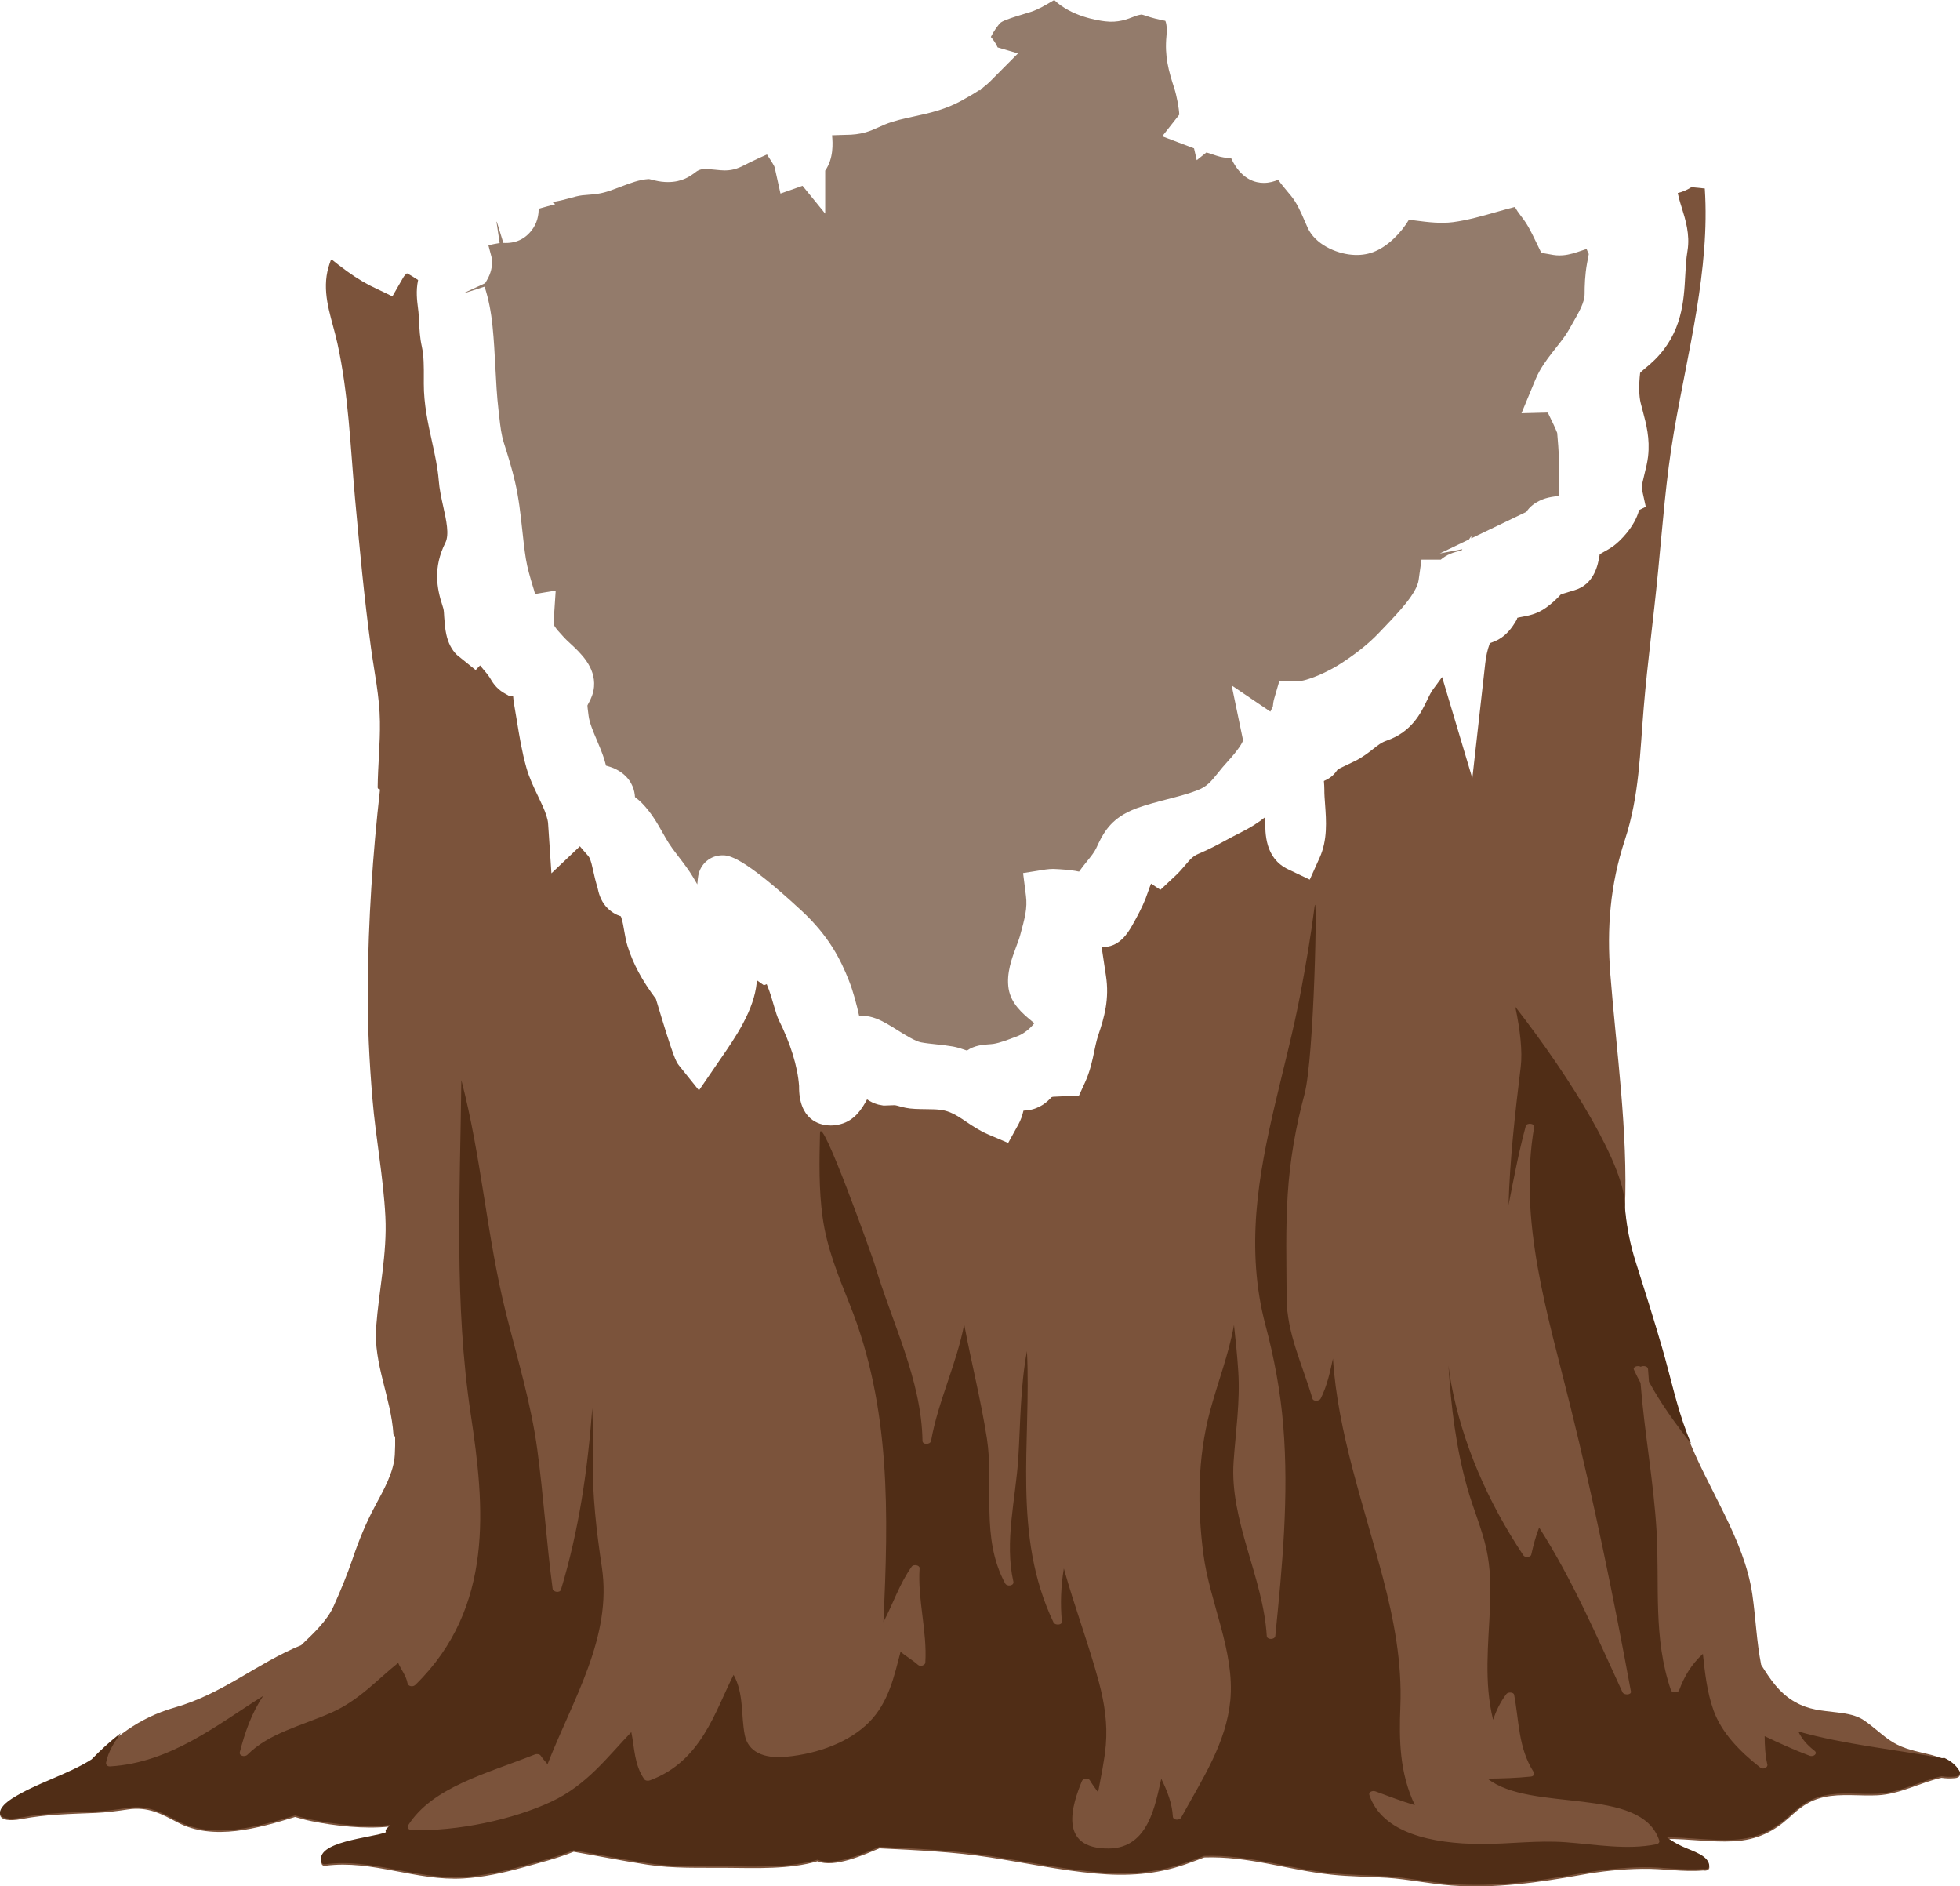 <svg version="1.1" id="图层_1" x="0px" y="0px" width="100.021px" height="96.237px" viewBox="0 0 100.021 96.237" enable-background="new 0 0 100.021 96.237" xml:space="preserve" xmlns="http://www.w3.org/2000/svg" xmlns:xlink="http://www.w3.org/1999/xlink" xmlns:xml="http://www.w3.org/XML/1998/namespace">
  <g>
    <path fill="#937B6B" d="M80.966,12.702c-0.088,0.028-0.178,0.059-0.247,0.083c-0.304,0.104-0.618,0.211-0.962,0.24l-0.176,0.007
		c-0.111,0-0.222-0.009-0.322-0.026l-0.605-0.107l-0.268-0.553c-0.283-0.585-0.441-0.911-0.772-1.328
		c-0.128-0.163-0.228-0.316-0.31-0.458c-0.006,0.001-0.01,0.003-0.015,0.004c-0.288,0.071-0.597,0.159-0.915,0.249
		c-0.732,0.209-1.492,0.425-2.227,0.521c-0.625,0.08-1.275,0.001-1.875-0.077c-0.123-0.017-0.248-0.034-0.371-0.049
		c-0.393,0.663-1.084,1.382-1.836,1.658c-0.32,0.12-0.691,0.167-1.078,0.132c-0.82-0.07-1.873-0.533-2.259-1.385l-0.144-0.329
		c-0.214-0.493-0.398-0.921-0.703-1.295l-0.144-0.172c-0.164-0.196-0.344-0.41-0.511-0.644c-0.209,0.085-0.452,0.158-0.734,0.158
		c-0.438,0-1.061-0.177-1.541-1.017c-0.044-0.077-0.087-0.164-0.131-0.258c-0.242,0.011-0.492-0.032-0.729-0.109l-0.524-0.171
		l-0.496,0.396L60.933,7.57L59.31,6.955l0.869-1.104c-0.008-0.323-0.135-0.982-0.25-1.334c-0.298-0.914-0.502-1.641-0.403-2.682
		c0.054-0.584-0.059-0.771-0.06-0.772c-0.048-0.015-0.133-0.025-0.23-0.047l-0.298-0.07c-0.173-0.043-0.321-0.092-0.458-0.138
		c-0.123-0.041-0.201-0.065-0.233-0.065c-0.184,0.031-0.253,0.058-0.32,0.084c-0.418,0.163-0.866,0.341-1.529,0.262
		c-0.412-0.047-1.736-0.26-2.6-1.088c-0.033,0.02-0.064,0.038-0.093,0.055c-0.352,0.208-0.716,0.423-1.081,0.545
		C52.49,0.645,52.336,0.69,52.172,0.74c-0.302,0.091-0.93,0.281-1.097,0.406c-0.147,0.125-0.385,0.479-0.511,0.739
		c0.116,0.137,0.253,0.313,0.347,0.534l1.039,0.304l-1.426,1.435c-0.108,0.109-0.231,0.212-0.361,0.309l-0.142,0.146l-0.048-0.013
		c-0.226,0.15-0.468,0.29-0.706,0.422l-0.125,0.071c-0.868,0.496-1.737,0.684-2.504,0.849c-0.522,0.112-1.014,0.218-1.481,0.409
		c-0.122,0.051-0.228,0.098-0.322,0.142c-0.442,0.199-0.859,0.388-1.708,0.388L42.86,6.889c-0.128,0.006-0.264,0.012-0.399,0.013
		c0.039,0.413,0.083,1.185-0.35,1.802v2.195L40.955,9.48l-1.126,0.396l-0.294-1.323c-0.021-0.097-0.171-0.324-0.279-0.491
		c-0.038-0.057-0.077-0.117-0.117-0.18c-0.305,0.135-0.609,0.272-0.91,0.422L38.08,8.38c-0.333,0.169-0.622,0.315-1.094,0.315
		c-0.125,0-0.284-0.014-0.524-0.039c-0.484-0.052-0.634-0.041-0.801,0.027c-0.068,0.028-0.105,0.055-0.201,0.126
		c-0.241,0.18-0.645,0.48-1.375,0.48l-0.147-0.004c-0.261-0.015-0.462-0.062-0.661-0.113c-0.113-0.03-0.145-0.037-0.182-0.037
		c-0.477,0.034-0.909,0.197-1.41,0.389c-0.18,0.068-0.361,0.137-0.543,0.2c-0.464,0.165-0.799,0.189-1.095,0.212
		c-0.099,0.007-0.209,0.015-0.342,0.03c-0.214,0.025-0.415,0.085-0.617,0.141c-0.294,0.08-0.59,0.158-0.895,0.2
		c-0.004,0.001-0.008,0.001-0.012,0.001l0.153,0.109l-0.846,0.234c0,0.002,0,0.004,0,0.006c-0.001,0.134-0.005,0.572-0.276,0.981
		c-0.337,0.505-0.807,0.759-1.401,0.759l-0.125-0.003l-0.334-1.083c-0.005,0.002-0.01,0.005-0.015,0.007l0.161,1.082
		c-0.187,0.027-0.383,0.071-0.575,0.113l0.157,0.59c0.069,0.348,0.014,0.706-0.163,1.065c-0.054,0.105-0.107,0.195-0.161,0.282
		l-1.086,0.501c0,0.004,0,0.008,0,0.012l1.06-0.338c0.202,0.63,0.33,1.272,0.405,2.022c0.07,0.681,0.107,1.379,0.144,2.076
		c0.039,0.737,0.076,1.476,0.16,2.194l0.038,0.337c0.058,0.516,0.103,0.923,0.245,1.367c0.191,0.602,0.408,1.297,0.562,1.971
		c0.192,0.826,0.281,1.646,0.367,2.441c0.053,0.498,0.107,0.997,0.188,1.496c0.075,0.452,0.207,0.903,0.346,1.363l0.06,0.194
		c0.023,0.073,0.042,0.146,0.058,0.216l1.055-0.172l-0.104,1.56c-0.02,0.187-0.025,0.236,0.548,0.852
		c0.084,0.091,0.187,0.184,0.293,0.282c0.518,0.479,1.301,1.2,1.219,2.211c-0.027,0.352-0.17,0.63-0.238,0.764
		c-0.058,0.11-0.082,0.15-0.098,0.191c-0.004,0.051,0.035,0.348,0.061,0.545c0.044,0.343,0.229,0.779,0.409,1.202
		c0.142,0.335,0.282,0.669,0.386,0.993c0.027,0.085,0.053,0.183,0.079,0.285c0.003,0.016,0.008,0.031,0.011,0.047
		c0.276,0.073,0.575,0.178,0.866,0.412c0.499,0.405,0.595,0.893,0.614,1.19c0.122,0.095,0.242,0.193,0.353,0.307
		c0.484,0.495,0.793,1.042,1.066,1.525c0.097,0.172,0.193,0.344,0.297,0.507c0.115,0.183,0.241,0.349,0.366,0.514l0.171,0.225
		c0.245,0.318,0.488,0.639,0.703,0.994c0.078,0.128,0.153,0.256,0.224,0.383c0.009-0.109,0.018-0.206,0.027-0.283l0.022-0.158
		c0.107-0.611,0.625-1.043,1.235-1.043c0.293,0,0.982,0,4.038,2.828c1.402,1.3,1.994,2.492,2.424,3.586
		c0.208,0.526,0.379,1.174,0.516,1.788c0.058-0.007,0.118-0.01,0.178-0.01c0.223,0,0.45,0.046,0.693,0.139
		c0.35,0.133,0.706,0.355,1.084,0.592c0.382,0.239,0.907,0.566,1.201,0.621c0.255,0.047,0.505,0.072,0.754,0.099
		c0.292,0.03,0.584,0.063,0.876,0.114c0.208,0.036,0.457,0.116,0.714,0.206c0.38-0.265,0.813-0.297,1.096-0.317
		c0.081-0.006,0.169-0.011,0.259-0.024c0.334-0.054,0.759-0.217,1.134-0.361l0.136-0.053c0.304-0.118,0.637-0.412,0.812-0.639
		c-0.055-0.047-0.111-0.095-0.159-0.134c-0.433-0.36-1.025-0.854-1.153-1.626c-0.125-0.779,0.165-1.555,0.398-2.177
		c0.073-0.194,0.145-0.382,0.19-0.55c0.246-0.901,0.376-1.381,0.296-2.019l-0.146-1.155l1.151-0.183
		c0.12-0.019,0.259-0.026,0.389-0.029c0.417,0.018,0.792,0.047,1.117,0.098c0.062,0.011,0.129,0.024,0.2,0.04
		c0.13-0.187,0.266-0.354,0.394-0.513c0.198-0.244,0.384-0.475,0.476-0.672c0.299-0.646,0.626-1.354,1.612-1.851
		c0.149-0.073,0.298-0.139,0.469-0.202c0.512-0.184,1.043-0.322,1.573-0.46c0.55-0.143,1.068-0.276,1.531-0.459
		c0.477-0.186,0.674-0.432,1.033-0.878c0.147-0.183,0.299-0.371,0.475-0.561c0.607-0.663,0.767-0.981,0.808-1.096l-0.584-2.808
		l1.974,1.337l0.127-0.257c0.01-0.133,0.031-0.274,0.074-0.422l0.252-0.864l0.9-0.002c0.528-0.001,1.623-0.493,2.314-0.953
		c0.773-0.508,1.383-1.002,1.869-1.514l0.275-0.288c0.74-0.774,1.662-1.737,1.757-2.415l0.145-1.037h0.983
		c0.14-0.121,0.305-0.224,0.492-0.301c0.184-0.077,0.375-0.127,0.563-0.162l0.048-0.072l-1.151,0.219l1.489-0.716l0.118-0.175
		l-0.003,0.12l2.813-1.351c0.156-0.243,0.416-0.474,0.838-0.64c0.166-0.065,0.367-0.114,0.617-0.147
		c0.059-0.009,0.122-0.018,0.187-0.024c0.099-1.021-0.001-2.516-0.069-3.218c-0.115-0.294-0.26-0.584-0.401-0.874
		c-0.026-0.055-0.054-0.109-0.079-0.164l-1.342,0.034l0.705-1.701c0.061-0.151,0.135-0.303,0.221-0.456
		c0.236-0.423,0.543-0.811,0.839-1.187c0.257-0.324,0.498-0.632,0.646-0.899l0.215-0.379c0.318-0.554,0.594-1.032,0.596-1.465
		c0-0.408,0.015-0.961,0.123-1.563l0.042-0.218c0.015-0.075,0.035-0.176,0.047-0.253l-0.015-0.034
		C81.031,12.866,80.997,12.789,80.966,12.702z" class="color c1"/>
    <path fill="#7B533B" d="M99.989,90.426c-0.33-0.56-0.948-0.789-1.729-0.965c-0.721-0.163-1.3-0.307-1.861-0.702
		c-0.455-0.319-0.828-0.692-1.296-1.003c-0.36-0.242-0.841-0.33-1.309-0.386c-0.86-0.105-1.458-0.127-2.183-0.532
		c-0.833-0.468-1.299-1.208-1.737-1.902c-0.236-1.188-0.278-2.402-0.45-3.589c-0.417-2.86-2.295-5.396-3.338-8.143
		c-0.541-1.414-0.84-2.886-1.256-4.322c-0.426-1.462-0.885-2.919-1.348-4.377c-0.305-0.957-0.48-1.862-0.562-2.808
		c0.162-3.989-0.431-8.021-0.743-11.991c-0.184-2.357-0.012-4.566,0.746-6.868c0.734-2.236,0.766-4.452,0.958-6.736
		c0.192-2.304,0.505-4.601,0.728-6.902c0.236-2.402,0.404-4.786,0.816-7.178c0.699-4.071,1.846-8.271,1.572-12.405l-0.684-0.068
		c-0.238,0.161-0.487,0.247-0.696,0.301c0.042,0.207,0.106,0.424,0.138,0.532l0.063,0.201c0.192,0.617,0.433,1.387,0.297,2.21
		c-0.072,0.425-0.093,0.848-0.115,1.267c-0.07,1.294-0.158,2.904-1.544,4.285c-0.175,0.174-0.341,0.313-0.493,0.441
		c-0.102,0.084-0.238,0.199-0.266,0.241c-0.072,0.638-0.059,1.183,0.031,1.542l0.096,0.368c0.188,0.705,0.383,1.435,0.279,2.354
		c-0.033,0.28-0.104,0.579-0.18,0.883c-0.071,0.283-0.145,0.575-0.141,0.752l0.204,0.93l-0.34,0.167
		c-0.228,0.862-0.975,1.588-1.317,1.837c-0.161,0.117-0.338,0.217-0.513,0.313c-0.058,0.031-0.129,0.069-0.181,0.102
		c-0.004,0.025-0.008,0.052-0.012,0.078c-0.075,0.434-0.249,1.45-1.268,1.756l-0.695,0.209c-0.236,0.26-0.491,0.488-0.764,0.684
		c-0.461,0.33-0.92,0.412-1.225,0.467c-0.088,0.016-0.224,0.04-0.256,0.059c0.025-0.017,0.003,0.058-0.034,0.121
		c-0.191,0.321-0.513,0.86-1.206,1.11l-0.144,0.052c-0.006,0.018-0.012,0.035-0.019,0.053c-0.104,0.283-0.178,0.619-0.218,0.979
		l-0.659,5.862l-1.543-5.165c-0.094,0.136-0.188,0.261-0.277,0.381c-0.114,0.151-0.234,0.303-0.324,0.471
		c-0.059,0.109-0.112,0.222-0.166,0.334c-0.31,0.643-0.776,1.613-2.061,2.058c-0.269,0.093-0.434,0.224-0.684,0.422
		c-0.246,0.193-0.551,0.436-0.973,0.639l-0.834,0.401c-0.154,0.226-0.328,0.415-0.599,0.543l-0.114,0.055
		c0.014,0.161,0.023,0.308,0.023,0.436c-0.002,0.241,0.018,0.494,0.037,0.754c0.062,0.851,0.131,1.814-0.276,2.721l-0.505,1.122
		l-1.11-0.53c-1.179-0.562-1.168-1.839-1.162-2.524c0-0.048,0.001-0.094,0.003-0.139c-0.363,0.293-0.791,0.559-1.299,0.811
		c-0.248,0.123-0.479,0.247-0.706,0.37c-0.44,0.239-0.876,0.472-1.39,0.687c-0.301,0.126-0.436,0.285-0.68,0.574
		c-0.156,0.185-0.316,0.369-0.506,0.548l-0.773,0.722l-0.476-0.315c-0.044,0.105-0.089,0.231-0.143,0.385
		c-0.046,0.132-0.092,0.264-0.144,0.396c-0.176,0.438-0.394,0.852-0.669,1.34c-0.225,0.397-0.685,1.162-1.567,1.108l0.219,1.458
		c0.189,1.193-0.086,2.149-0.384,3.026c-0.057,0.169-0.1,0.338-0.139,0.507l-0.068,0.319c-0.101,0.485-0.215,1.034-0.478,1.608
		l-0.303,0.662l-1.055,0.051c-0.278,0.007-0.3,0.013-0.35,0.037c-0.205,0.221-0.569,0.581-1.222,0.668l-0.208,0.016
		c-0.029,0.121-0.062,0.24-0.104,0.357c-0.045,0.124-0.095,0.236-0.152,0.341l-0.524,0.951l-1-0.426
		c-0.458-0.195-0.822-0.441-1.144-0.659c-0.288-0.195-0.536-0.363-0.818-0.477c-0.379-0.152-0.673-0.155-1.207-0.162
		c-0.181-0.002-0.372-0.005-0.58-0.014c-0.371-0.015-0.625-0.084-0.81-0.136c-0.066-0.018-0.134-0.039-0.222-0.054l-0.576,0.021
		l-0.271-0.05c-0.228-0.062-0.417-0.159-0.573-0.267c-0.251,0.472-0.63,1.077-1.352,1.264c-0.158,0.044-0.333,0.069-0.502,0.069
		l-0.147-0.007c-0.437-0.031-1.491-0.294-1.468-2.008c-0.075-1.014-0.445-2.185-1.042-3.38c-0.061-0.123-0.147-0.38-0.241-0.71
		c-0.061-0.215-0.215-0.756-0.369-1.105l-0.145,0.054l-0.354-0.251c-0.004,0.048-0.008,0.096-0.014,0.145
		c-0.07,0.644-0.294,1.301-0.703,2.069c-0.345,0.644-0.768,1.257-1.141,1.797l-1.1,1.605L34.66,54.37
		c-0.164-0.203-0.265-0.327-1.188-3.406c-0.717-0.957-1.167-1.8-1.451-2.708c-0.069-0.221-0.119-0.487-0.168-0.771
		c-0.039-0.223-0.075-0.463-0.15-0.68c-0.008-0.022-0.016-0.043-0.022-0.059c-0.215-0.069-0.494-0.203-0.749-0.487
		c-0.304-0.349-0.388-0.736-0.438-0.969c-0.102-0.33-0.161-0.588-0.218-0.847c-0.058-0.262-0.107-0.488-0.193-0.676
		c-0.03-0.066-0.125-0.172-0.234-0.293c-0.085-0.097-0.172-0.193-0.256-0.298l-1.453,1.378l-0.171-2.552
		c-0.007-0.102-0.036-0.229-0.089-0.402c-0.095-0.296-0.255-0.632-0.426-0.987c-0.22-0.46-0.448-0.936-0.593-1.451
		c-0.226-0.802-0.358-1.61-0.485-2.393c-0.047-0.295-0.096-0.589-0.148-0.878c-0.019-0.104-0.031-0.228-0.042-0.361
		c-0.026-0.006-0.052-0.012-0.078-0.019h-0.116l-0.286-0.165c-0.404-0.236-0.604-0.586-0.711-0.774
		c-0.107-0.161-0.197-0.265-0.286-0.369c-0.068-0.081-0.14-0.165-0.211-0.255l-0.225,0.237l-0.959-0.775
		c-0.267-0.263-0.443-0.604-0.54-1.048c-0.06-0.267-0.085-0.581-0.106-0.883c-0.011-0.157-0.012-0.309-0.041-0.424
		c-0.007-0.011-0.029-0.086-0.049-0.161c-0.288-0.879-0.486-1.936,0.15-3.207c0.207-0.413,0.048-1.137-0.107-1.835
		c-0.098-0.442-0.199-0.899-0.234-1.364c-0.051-0.634-0.192-1.278-0.342-1.961c-0.207-0.937-0.419-1.905-0.418-2.953l0.001-0.274
		c0.003-0.582,0.006-1.133-0.104-1.631c-0.098-0.441-0.118-0.861-0.136-1.232c-0.008-0.177-0.016-0.354-0.035-0.53l-0.023-0.191
		c-0.049-0.391-0.11-0.876,0.002-1.408c0.002-0.007,0.003-0.014,0.005-0.021c-0.199-0.135-0.422-0.27-0.571-0.343
		c-0.059,0.046-0.138,0.125-0.187,0.211l-0.555,0.964l-1.149-0.553c-0.518-0.27-1.015-0.598-1.591-1.045
		c-0.001,0.004-0.003,0.009-0.004,0.015c0.001-0.006,0.002-0.011,0.004-0.015c-0.006-0.005-0.011-0.008-0.017-0.013l-0.317-0.25
		l-0.061-0.006c-0.099,0.272-0.184,0.547-0.222,0.825c-0.167,1.188,0.294,2.27,0.55,3.434c0.572,2.597,0.663,5.288,0.9,7.912
		c0.232,2.541,0.469,5.081,0.812,7.615c0.171,1.256,0.442,2.503,0.458,3.767c0.018,1.122-0.103,2.246-0.115,3.37
		c0,0.062,0.055,0.092,0.12,0.099c-0.377,3.341-0.597,6.665-0.626,10.03c-0.018,1.924,0.079,3.839,0.24,5.759
		c0.168,2.006,0.558,3.996,0.66,6.003c0.095,1.898-0.33,3.749-0.471,5.639c-0.142,1.854,0.764,3.625,0.881,5.47
		c0.002,0.056,0.042,0.094,0.088,0.117c0.004,0.31,0.002,0.62-0.017,0.93c-0.052,0.902-0.571,1.795-1.015,2.627
		c-0.47,0.877-0.826,1.755-1.135,2.668c-0.278,0.817-0.609,1.619-0.969,2.421c-0.327,0.736-1.013,1.382-1.657,1.995
		c-2.264,0.923-3.976,2.473-6.459,3.183c-1.883,0.538-3.118,1.579-4.234,2.722c-1.218,0.774-2.847,1.216-4.075,2.005
		c-0.905,0.584-0.827,1.214,0.501,0.96c1.244-0.24,2.487-0.256,3.763-0.31c0.558-0.023,1.106-0.095,1.651-0.178
		c1.05-0.161,1.746,0.244,2.538,0.66c1.829,0.968,4.143,0.292,6.002-0.276c0.281,0.084,0.57,0.161,0.871,0.221
		c1.094,0.222,2.704,0.419,3.979,0.264c-0.067,0.071-0.134,0.145-0.195,0.215c-0.052,0.056-0.041,0.111,0.004,0.152
		c-0.72,0.294-3.721,0.477-3.294,1.562c0.023,0.062,0.102,0.088,0.184,0.076c2.402-0.315,4.62,0.786,7.036,0.646
		c1.032-0.06,2.042-0.284,3.001-0.549c0.867-0.238,1.811-0.479,2.63-0.81c1.255,0.217,2.503,0.464,3.763,0.659
		c1.325,0.203,2.702,0.148,4.044,0.16c1.5,0.012,3.232,0.084,4.642-0.339c0.856,0.369,2.41-0.348,3.176-0.664
		c0.011,0.004,0.019,0.01,0.035,0.01c1.884,0.093,3.758,0.179,5.607,0.464c1.797,0.279,3.535,0.65,5.365,0.819
		c1.631,0.15,3.089,0.049,4.578-0.463c0.333-0.114,0.648-0.238,0.968-0.356c2.28-0.077,4.255,0.637,6.467,0.874
		c0.951,0.104,1.909,0.1,2.861,0.161c1.105,0.073,2.184,0.313,3.289,0.394c2.231,0.162,4.453-0.152,6.611-0.538
		c1.025-0.188,2.072-0.297,3.127-0.313c1.051-0.02,2.066,0.174,3.109,0.085c0.137,0.033,0.316-0.023,0.313-0.149
		c-0.021-0.532-0.815-0.739-1.374-0.995c-0.299-0.138-0.553-0.296-0.784-0.468c1.138,0,2.265,0.181,3.401,0.122
		c1.235-0.063,2.09-0.536,2.832-1.21c0.514-0.465,0.961-0.862,1.787-1.044c0.85-0.19,1.85-0.047,2.725-0.092
		c1.172-0.059,2.15-0.648,3.26-0.891c0.223,0.032,0.429,0.039,0.683,0.017C99.976,90.702,100.075,90.569,99.989,90.426z
		 M17.154,14.448c0-0.041,0.002-0.08,0.004-0.12C17.157,14.368,17.154,14.407,17.154,14.448z M17.189,14.018
		c0.006-0.034,0.008-0.069,0.013-0.104C17.198,13.948,17.195,13.983,17.189,14.018z" class="color c2"/>
    <path fill="#502D16" d="M99.757,90.641c-0.253,0.02-0.459,0.013-0.682-0.02c-1.111,0.245-2.088,0.832-3.26,0.893
		c-0.875,0.043-1.875-0.099-2.725,0.09c-0.828,0.185-1.273,0.579-1.789,1.045c-0.74,0.674-1.595,1.147-2.83,1.209
		c-1.137,0.059-2.266-0.122-3.401-0.119c0.231,0.169,0.483,0.33,0.784,0.465c0.559,0.255,1.352,0.463,1.373,0.997
		c0.004,0.127-0.176,0.183-0.313,0.148c-1.043,0.088-2.06-0.104-3.111-0.086c-1.055,0.02-2.102,0.129-3.127,0.313
		c-2.156,0.389-4.379,0.704-6.609,0.539c-1.105-0.082-2.184-0.319-3.289-0.393c-0.953-0.063-1.91-0.058-2.862-0.161
		c-2.211-0.237-4.187-0.952-6.466-0.875c-0.319,0.12-0.635,0.243-0.968,0.356c-1.488,0.513-2.946,0.613-4.579,0.463
		c-1.829-0.17-3.566-0.538-5.364-0.816c-1.849-0.288-3.723-0.374-5.607-0.464c-0.016-0.002-0.024-0.009-0.035-0.013
		c-0.766,0.319-2.321,1.033-3.176,0.667c-1.41,0.42-3.14,0.35-4.642,0.337c-1.343-0.013-2.719,0.043-4.045-0.161
		c-1.258-0.193-2.507-0.441-3.762-0.658c-0.82,0.33-1.763,0.57-2.63,0.809c-0.96,0.266-1.969,0.491-3.003,0.551
		c-2.414,0.14-4.632-0.963-7.034-0.647c-0.081,0.011-0.161-0.015-0.184-0.075c-0.427-1.088,2.574-1.27,3.294-1.562
		c-0.045-0.04-0.056-0.097-0.004-0.154c0.063-0.07,0.128-0.141,0.195-0.215c-1.275,0.155-2.885-0.043-3.979-0.264
		c-0.301-0.06-0.589-0.137-0.871-0.221c-1.859,0.568-4.173,1.244-6.004,0.279c-0.791-0.418-1.486-0.822-2.536-0.663
		c-0.545,0.084-1.094,0.154-1.651,0.18c-1.277,0.054-2.519,0.066-3.763,0.307c-1.33,0.258-1.406-0.375-0.501-0.956
		c1.228-0.789,2.857-1.23,4.075-2.008c0.462-0.474,0.946-0.927,1.488-1.336c-0.343,0.477-0.639,0.938-0.75,1.499
		c-0.021,0.092,0.054,0.209,0.208,0.197c3.104-0.188,5.493-2.15,7.81-3.595c-0.61,0.903-0.94,1.882-1.195,2.874
		c-0.046,0.178,0.252,0.269,0.397,0.12c1.083-1.092,2.754-1.471,4.278-2.143c1.411-0.624,2.314-1.664,3.406-2.537
		c0.155,0.348,0.415,0.67,0.478,1.038c0.026,0.159,0.271,0.213,0.404,0.08c4.049-3.96,3.523-9.146,2.827-13.772
		c-0.86-5.689-0.547-11.375-0.484-17.08c1.032,3.941,1.294,7.97,2.284,11.918c0.582,2.323,1.278,4.59,1.593,6.947
		c0.318,2.359,0.467,4.729,0.781,7.09c0.021,0.166,0.371,0.226,0.426,0.041c0.921-3.041,1.366-6.146,1.597-9.259
		c0.036,0.864,0.034,1.729,0.023,2.591c-0.018,1.877,0.188,3.67,0.467,5.529c0.532,3.559-1.469,6.711-2.773,10.046
		c-0.118-0.144-0.249-0.281-0.351-0.438c-0.052-0.079-0.2-0.097-0.298-0.058c-2.441,0.972-5.233,1.66-6.467,3.62
		c-0.068,0.109,0.013,0.229,0.189,0.235c2.331,0.075,5.171-0.535,7.122-1.449c1.819-0.85,2.868-2.288,4.08-3.548
		c0.167,0.813,0.146,1.649,0.66,2.405c0.056,0.079,0.197,0.094,0.296,0.055c2.625-0.976,3.307-3.498,4.264-5.383
		c0.534,0.972,0.369,2.044,0.57,3.073c0.17,0.854,0.953,1.216,2.108,1.109c1.668-0.154,3.245-0.769,4.228-1.755
		c1.016-1.021,1.291-2.376,1.614-3.601c0.279,0.231,0.62,0.425,0.89,0.667c0.129,0.113,0.365,0.013,0.374-0.111
		c0.099-1.615-0.399-3.207-0.292-4.819c0.012-0.154-0.307-0.22-0.405-0.079c-0.637,0.9-0.945,1.889-1.442,2.826
		c0.257-5.431,0.396-10.944-1.721-16.212c-0.593-1.481-1.164-2.879-1.379-4.425c-0.199-1.424-0.171-2.865-0.136-4.294
		c0.027-1.137,2.717,6.433,2.769,6.614c0.892,3.026,2.414,5.946,2.462,9.074c0.003,0.208,0.4,0.195,0.437,0
		c0.348-1.992,1.312-3.952,1.69-5.947c0.362,1.941,0.855,3.867,1.158,5.815c0.377,2.459-0.337,5.048,0.93,7.4
		c0.104,0.191,0.468,0.118,0.423-0.083c-0.465-2.044,0.117-4.236,0.249-6.295c0.113-1.832,0.104-3.661,0.443-5.472
		c0.23,4.631-0.774,9.379,1.355,13.843c0.075,0.159,0.446,0.144,0.428-0.043c-0.088-0.912-0.049-1.814,0.099-2.713
		c0.538,1.949,1.273,3.867,1.795,5.822c0.283,1.064,0.439,2.104,0.348,3.185c-0.069,0.81-0.249,1.611-0.395,2.416
		c-0.143-0.202-0.296-0.401-0.425-0.618c-0.078-0.133-0.35-0.081-0.398,0.039c-0.483,1.171-1.266,3.468,1.372,3.446
		c2.033-0.02,2.366-2.239,2.675-3.559c0.307,0.626,0.555,1.255,0.592,1.933c0.01,0.187,0.34,0.204,0.426,0.043
		c1.099-1.999,2.297-3.8,2.506-5.978c0.235-2.487-1.047-4.984-1.373-7.444c-0.316-2.404-0.302-4.909,0.33-7.285
		c0.393-1.474,0.969-2.937,1.23-4.423c0.086,0.789,0.168,1.581,0.219,2.374c0.1,1.553-0.133,3.061-0.239,4.607
		c-0.21,3.009,1.515,5.897,1.692,8.888c0.01,0.204,0.414,0.201,0.436,0c0.36-3.566,0.699-7.14,0.407-10.718
		c-0.14-1.732-0.46-3.457-0.914-5.162c-0.501-1.892-0.604-3.792-0.46-5.716c0.293-3.762,1.541-7.446,2.249-11.172
		c0.278-1.465,0.532-2.951,0.72-4.425c0.159-1.23-0.012,7.706-0.514,9.563c-0.453,1.682-0.745,3.376-0.854,5.085
		c-0.115,1.768-0.062,3.539-0.056,5.307c0.009,1.802,0.803,3.385,1.317,5.126c0.047,0.165,0.351,0.135,0.421,0
		c0.332-0.661,0.476-1.35,0.626-2.04c0.244,3.779,1.569,7.473,2.548,11.181c0.574,2.177,0.979,4.339,0.892,6.557
		c-0.068,1.748-0.042,3.391,0.739,5.046c-0.688-0.205-1.34-0.456-2.004-0.701c-0.168-0.062-0.365,0.039-0.318,0.179
		c0.648,1.945,3.195,2.494,5.693,2.503c1.471,0.004,2.865-0.197,4.346-0.088c1.501,0.111,3.113,0.409,4.602,0.103
		c0.12-0.023,0.18-0.109,0.154-0.192c-0.927-2.813-6.542-1.405-8.764-3.157c0.742-0.007,1.48-0.03,2.222-0.107
		c0.15-0.016,0.181-0.15,0.13-0.231c-0.793-1.244-0.738-2.61-0.996-3.942c-0.025-0.14-0.313-0.148-0.395-0.036
		c-0.313,0.414-0.523,0.857-0.678,1.313c-0.473-1.922-0.236-3.865-0.154-5.816c0.038-0.964,0.021-1.943-0.188-2.897
		c-0.231-1.043-0.673-2.053-0.966-3.089c-0.582-2.063-0.836-4.159-0.969-6.263c0.039,0.294,0.077,0.586,0.133,0.882
		c0.566,3.043,1.849,6.033,3.693,8.8c0.077,0.118,0.365,0.095,0.398-0.037c0.107-0.47,0.224-0.933,0.404-1.388
		c1.729,2.711,2.95,5.579,4.254,8.406c0.073,0.158,0.465,0.142,0.43-0.042c-0.004-0.015-0.004-0.027-0.009-0.042
		c-0.892-4.848-1.887-9.684-3.08-14.499c-1.162-4.707-2.671-9.462-1.849-14.269c0.029-0.176-0.381-0.214-0.428-0.041
		c-0.361,1.339-0.618,2.689-0.881,4.041c0.068-2.357,0.336-4.708,0.623-7.059c0.096-0.78-0.029-1.88-0.278-3.063
		c2.865,3.678,5.679,8.243,5.597,10.256c0.082,0.943,0.257,1.852,0.563,2.808c0.463,1.456,0.922,2.912,1.346,4.376
		c0.416,1.437,0.717,2.907,1.258,4.323c0.064,0.178,0.137,0.355,0.215,0.534c-0.807-1.027-1.562-2.07-2.158-3.17
		c-0.018-0.215-0.034-0.429-0.047-0.644c-0.008-0.15-0.254-0.188-0.373-0.116c-0.146-0.084-0.422-0.002-0.344,0.156
		c0.104,0.226,0.215,0.447,0.335,0.668c0.197,2.526,0.669,5.037,0.819,7.568c0.158,2.729-0.188,5.429,0.733,8.107
		c0.051,0.152,0.364,0.149,0.421,0c0.252-0.693,0.613-1.304,1.209-1.854c0.106,0.972,0.207,1.943,0.545,2.889
		c0.402,1.118,1.309,2.072,2.381,2.91c0.162,0.127,0.398-0.008,0.364-0.151c-0.112-0.48-0.133-0.963-0.138-1.447
		c0.742,0.354,1.493,0.698,2.286,0.995c0.218,0.083,0.434-0.114,0.263-0.247c-0.391-0.303-0.657-0.62-0.832-0.988
		c2.354,0.666,4.852,0.906,7.299,1.357c0.057,0.009,0.104,0.002,0.143-0.014c0.33,0.155,0.6,0.36,0.781,0.668
		C100.075,90.491,99.976,90.624,99.757,90.641z" class="color c3"/>
  </g>
</svg>